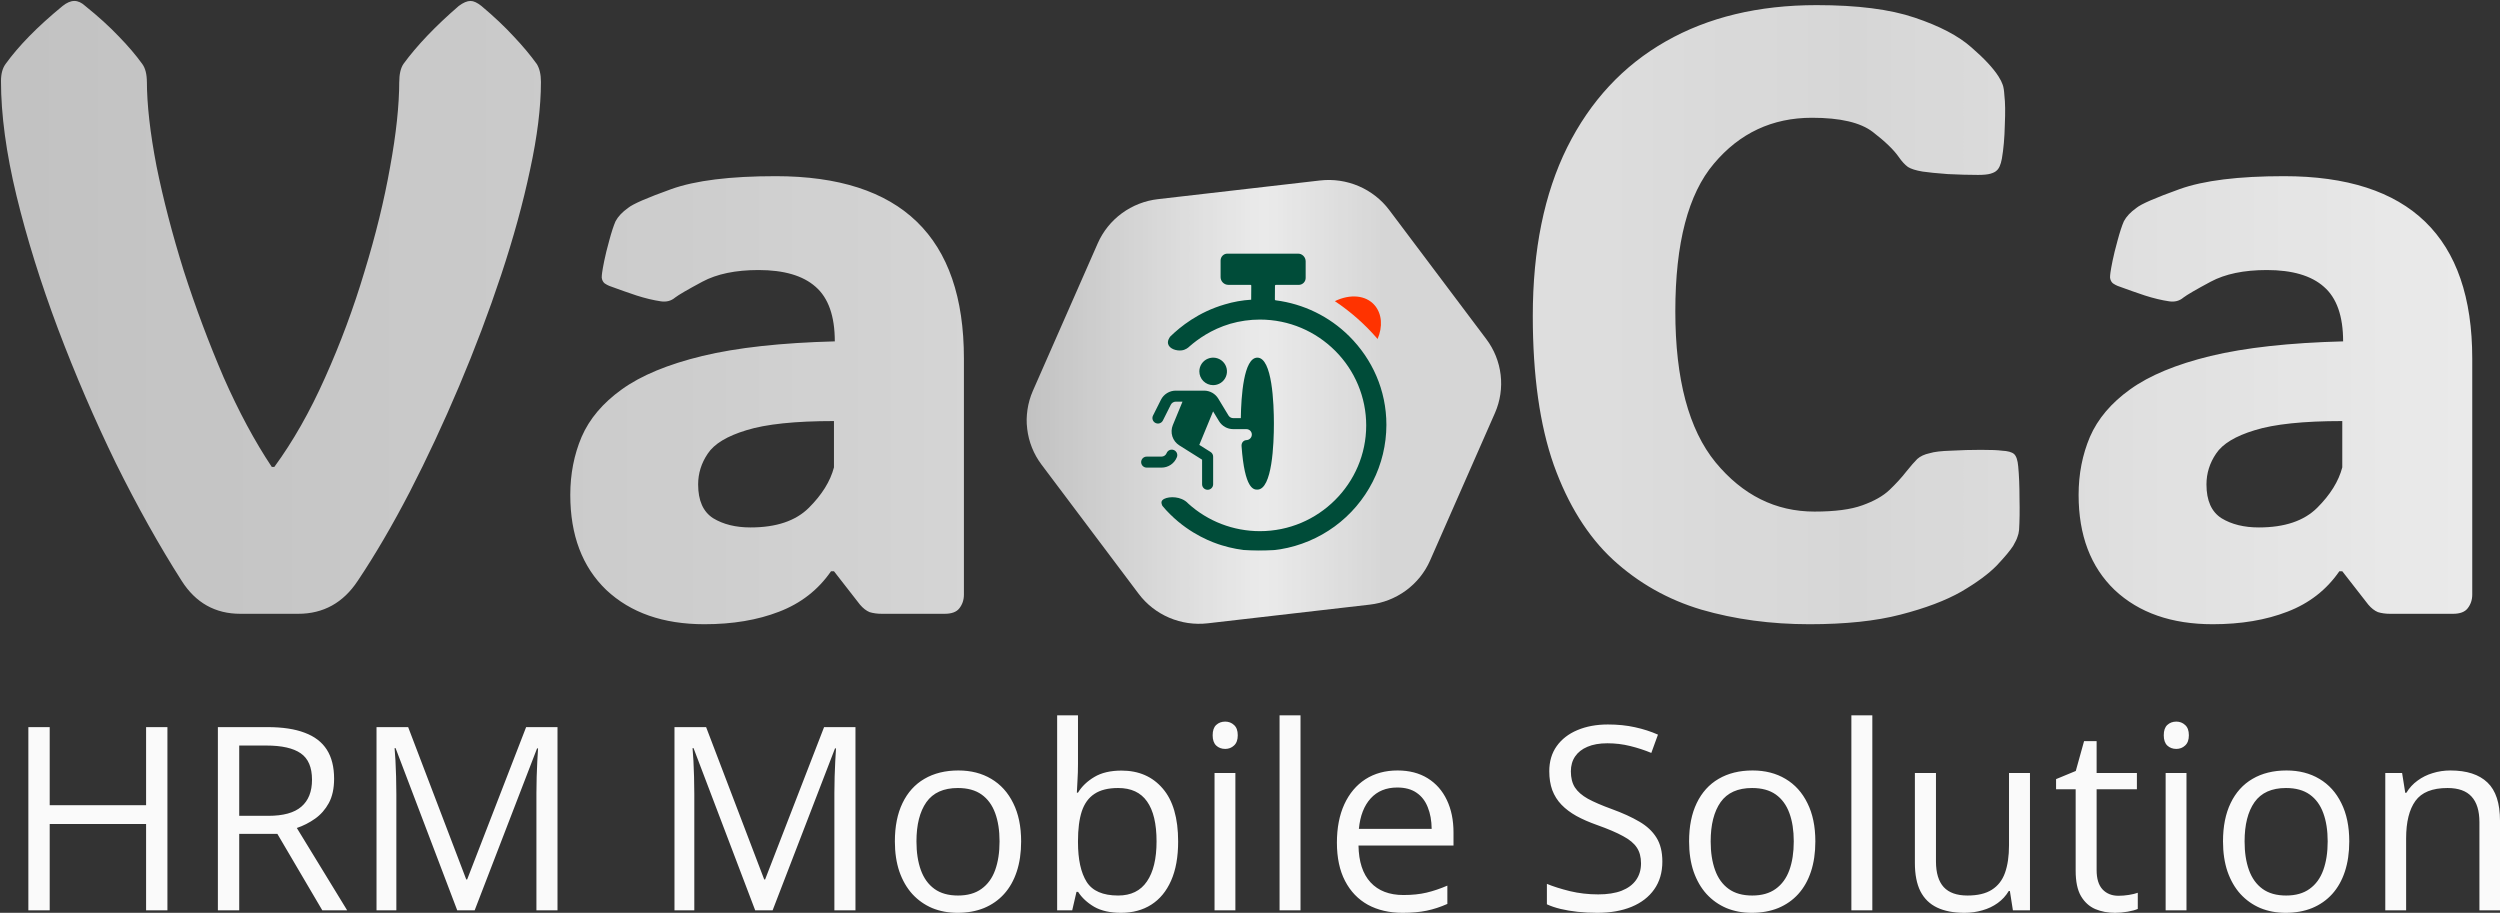 <svg width="2380" height="869" viewBox="0 0 2380 869" fill="none" xmlns="http://www.w3.org/2000/svg">
<rect x="0" y="0" width="2380" height="869" fill="#333333" stroke="none"/>
<path d="M172.952 552.959C151.667 519.598 130.782 482.263 110.296 440.96C90.075 399.39 71.717 356.761 55.221 313.075C38.726 269.122 25.556 226.891 15.712 186.381C5.867 145.606 0.945 109.199 0.945 77.162C0.945 70.278 2.409 64.85 5.335 60.878C11.455 52.406 18.904 43.668 27.684 34.666C36.73 25.399 47.373 15.735 59.611 5.673C63.602 2.496 67.327 0.908 70.786 0.908C74.245 0.908 77.703 2.496 81.162 5.673C93.667 15.735 104.309 25.399 113.089 34.666C121.869 43.668 129.319 52.406 135.438 60.878C138.365 64.85 139.828 70.675 139.828 78.353V76.764C139.828 99.27 142.888 126.41 149.008 158.182C155.393 189.691 164.04 222.92 174.948 257.869C186.123 292.554 198.761 326.313 212.861 359.144C227.228 391.713 242.527 420.176 258.756 444.534H261.151C278.977 420.176 295.074 391.843 309.441 359.541C324.074 326.975 336.579 293.349 346.955 258.664C357.598 223.979 365.712 190.881 371.3 159.373C377.153 127.601 380.079 100.197 380.079 77.162V78.353C380.079 70.675 381.41 64.85 384.07 60.878C396.841 43.404 414.403 25.002 436.75 5.673C441.008 2.496 444.731 0.908 447.926 0.908C450.851 0.908 454.31 2.496 458.301 5.673C470.274 15.735 480.517 25.399 489.03 34.666C497.542 43.668 504.86 52.406 510.982 60.878C513.64 65.115 514.974 70.807 514.974 77.956C514.974 102.05 511.515 129.984 504.594 161.756C497.942 193.264 488.762 226.627 477.058 261.841C465.352 297.056 452.047 332.271 437.151 367.485C422.249 402.7 406.553 436.324 390.057 468.363C373.56 500.135 357.065 528.334 340.57 552.959C326.735 573.874 307.845 584.334 283.899 584.334H228.825C204.879 584.334 186.255 573.874 172.952 552.959ZM0.945 76.764V77.162V78.353V76.764ZM514.974 77.162V78.353V77.956V77.162ZM670.615 594.26C631.503 594.26 600.375 583.409 577.228 561.695C554.346 539.717 542.909 509.537 542.909 471.145C542.909 451.285 546.5 432.882 553.684 415.938C561.13 398.728 573.904 383.636 591.996 370.663C610.352 357.423 635.895 346.833 668.619 338.889C701.614 330.947 743.651 326.313 794.734 324.989C794.734 300.894 788.612 283.551 776.373 272.961C764.401 262.371 746.309 257.075 722.099 257.075C700.28 257.075 682.458 260.782 668.619 268.195C654.785 275.609 646.138 280.639 642.679 283.287C638.953 286.464 634.434 287.656 629.111 286.861C621.928 285.802 614.211 283.95 605.964 281.302C597.981 278.654 589.333 275.609 580.024 272.167C578.691 271.637 577.228 270.843 575.633 269.784C574.036 268.46 573.107 266.606 572.841 264.223C572.841 262.901 572.973 261.312 573.24 259.458C573.503 257.34 574.17 253.633 575.232 248.337C576.298 243.042 577.895 236.555 580.024 228.877C582.149 220.934 584.145 214.843 586.008 210.607C588.405 206.107 592.397 201.87 597.981 197.898C602.505 194.191 616.207 188.234 639.087 180.026C661.968 171.819 695.091 167.714 738.462 167.714C857.922 167.714 917.651 225.568 917.651 341.272V566.063C917.651 571.097 916.19 575.463 913.26 579.17C910.601 582.613 905.947 584.334 899.292 584.334H839.429C835.174 584.334 831.316 583.803 827.857 582.745C824.665 581.423 821.606 579.038 818.677 575.596L793.933 543.823H791.141C778.904 561.563 762.405 574.406 741.655 582.348C721.169 590.293 697.488 594.26 670.615 594.26ZM714.514 502.123C738.992 502.123 757.485 495.898 769.99 483.458C782.495 471.012 790.474 458.17 793.933 444.933V400.846C756.952 400.846 729.149 403.759 710.527 409.583C692.167 415.145 679.928 422.556 673.806 431.824C667.689 440.827 664.631 450.622 664.631 461.213C664.631 476.57 669.419 487.293 678.995 493.385C688.575 499.212 700.414 502.123 714.514 502.123ZM1727.4 487.031C1746.82 487.031 1761.99 485.045 1772.89 481.073C1784.07 477.1 1792.72 472.202 1798.84 466.377C1804.95 460.555 1810.28 454.728 1814.81 448.902C1819.06 443.606 1822.52 439.637 1825.19 436.988C1828.11 434.341 1832.1 432.488 1837.15 431.427C1841.4 430.103 1848.19 429.307 1857.5 429.046C1867.08 428.516 1876.53 428.25 1885.83 428.25C1895.41 428.25 1902.07 428.516 1905.79 429.046C1911.38 429.307 1915.24 430.37 1917.37 432.223C1919.49 434.077 1920.83 438.045 1921.35 444.137C1922.16 452.609 1922.56 462.668 1922.56 474.322C1922.83 485.97 1922.69 496.031 1922.16 504.506C1921.89 507.152 1921.35 509.405 1920.57 511.258C1920.03 513.112 1918.71 515.889 1916.56 519.598C1913.9 523.834 1908.72 530.056 1901 538.263C1893.29 546.208 1881.99 554.546 1867.08 563.284C1852.18 571.756 1832.89 579.038 1809.22 585.13C1785.81 591.217 1756.94 594.26 1722.61 594.26C1685.9 594.26 1651.57 589.63 1619.64 580.36C1587.72 570.831 1559.65 554.945 1535.44 532.7C1511.5 510.462 1492.74 480.409 1479.17 442.548C1465.87 404.686 1459.22 357.423 1459.22 300.763C1459.22 237.747 1470.12 184.263 1491.94 140.31C1514.02 96.093 1545.29 62.467 1585.73 39.432C1626.17 16.397 1674.06 4.879 1729.4 4.879C1768.24 4.879 1799.38 8.851 1822.78 16.794C1846.47 24.737 1864.42 34.137 1876.66 44.992C1888.91 55.583 1897.55 64.85 1902.6 72.793C1904.47 75.706 1905.79 78.353 1906.59 80.737C1907.39 82.855 1907.92 86.296 1908.2 91.063C1908.98 97.417 1909.13 106.684 1908.59 118.864C1908.33 131.043 1907.39 141.767 1905.79 151.034C1904.73 156.859 1903 160.697 1900.61 162.551C1899.55 163.61 1897.68 164.537 1895.02 165.331C1892.36 166.126 1888.37 166.523 1883.05 166.523C1874.54 166.523 1864.96 166.258 1854.32 165.728C1843.68 164.934 1835.68 164.14 1830.37 163.345C1823.98 162.286 1819.32 160.83 1816.39 158.976C1813.47 156.859 1810.54 153.682 1807.61 149.445C1802.82 142.561 1794.59 134.617 1782.88 125.615C1771.16 116.613 1751.87 112.112 1725.01 112.112C1687.22 112.112 1656.1 126.675 1631.63 155.8C1607.15 184.66 1594.91 231.524 1594.91 296.394C1594.91 360.998 1607.67 408.923 1633.21 440.164C1659.02 471.406 1690.43 487.031 1727.4 487.031ZM2106.53 594.26C2067.43 594.26 2036.3 583.409 2013.16 561.695C1990.27 539.717 1978.83 509.537 1978.83 471.145C1978.83 451.285 1982.43 432.882 1989.6 415.938C1997.06 398.728 2009.82 383.636 2027.92 370.663C2046.28 357.423 2071.81 346.833 2104.54 338.889C2137.52 330.947 2179.57 326.313 2230.65 324.989C2230.65 300.894 2224.54 283.551 2212.29 272.961C2200.33 262.371 2182.23 257.075 2158.02 257.075C2136.2 257.075 2118.38 260.782 2104.54 268.195C2090.71 275.609 2082.06 280.639 2078.59 283.287C2074.88 286.464 2070.35 287.656 2065.03 286.861C2057.85 285.802 2050.13 283.95 2041.88 281.302C2033.9 278.654 2025.25 275.609 2015.94 272.167C2014.61 271.637 2013.16 270.843 2011.56 269.784C2009.95 268.46 2009.02 266.606 2008.76 264.223C2008.76 262.901 2008.89 261.312 2009.15 259.458C2009.43 257.34 2010.08 253.633 2011.15 248.337C2012.23 243.042 2013.81 236.555 2015.94 228.877C2018.08 220.934 2020.07 214.843 2021.94 210.607C2024.32 206.107 2028.31 201.87 2033.9 197.898C2038.43 194.191 2052.13 188.234 2075.01 180.026C2097.88 171.819 2131.02 167.714 2174.38 167.714C2293.85 167.714 2353.58 225.568 2353.58 341.272V566.063C2353.58 571.097 2352.11 575.463 2349.18 579.17C2346.51 582.613 2341.86 584.334 2335.22 584.334H2275.36C2271.09 584.334 2267.23 583.803 2263.78 582.745C2260.58 581.423 2257.52 579.038 2254.6 575.596L2229.85 543.823H2227.07C2214.83 561.563 2198.33 574.406 2177.57 582.348C2157.09 590.293 2133.4 594.26 2106.53 594.26ZM2150.44 502.123C2174.91 502.123 2193.41 495.898 2205.92 483.458C2218.42 471.012 2226.4 458.17 2229.85 444.933V400.846C2192.87 400.846 2165.07 403.759 2146.45 409.583C2128.09 415.145 2115.85 422.556 2109.73 431.824C2103.6 440.827 2100.55 450.622 2100.55 461.213C2100.55 476.57 2105.34 487.293 2114.92 493.385C2124.49 499.212 2136.33 502.123 2150.44 502.123Z" fill="url(#paint0_linear_336_241)"/>
<path d="M1084 565.314L991.548 442.347C984.05 432.373 979.339 420.629 977.894 408.295C976.444 395.959 978.307 383.464 983.296 372.065L1045.03 231.689C1050.02 220.304 1057.95 210.418 1068.04 203.025C1078.13 195.632 1090.01 190.993 1102.5 189.576L1256.79 171.796C1269.28 170.388 1281.92 172.242 1293.45 177.168C1304.98 182.095 1315 189.923 1322.51 199.871L1414.97 322.839C1422.47 332.813 1427.18 344.556 1428.62 356.89C1430.07 369.226 1428.21 381.72 1423.22 393.121L1361.48 533.498C1356.5 544.877 1348.55 554.757 1338.47 562.15C1328.38 569.539 1316.5 574.185 1304.02 575.61L1149.73 593.389C1137.24 594.827 1124.59 592.985 1113.05 588.054C1101.51 583.127 1091.49 575.285 1084 565.314Z" fill="url(#paint1_linear_336_241)"/>
<mask id="mask0_336_241" style="mask-type:luminance" maskUnits="userSpaceOnUse" x="1052" y="241" width="285" height="284">
<path d="M1336.5 241H1052V524.121H1336.5V241Z" fill="white"/>
</mask>
<g mask="url(#mask0_336_241)">
<path d="M1311.47 322.708C1316.46 311.029 1315.71 298.869 1308.72 290.675C1300.25 280.742 1285.02 279.75 1270.8 286.702C1285.94 296.808 1299.62 308.92 1311.47 322.708Z" fill="#FF3300"/>
<path d="M1120.36 435.313C1119.19 438.228 1117.17 440.728 1114.56 442.487C1111.95 444.243 1108.87 445.176 1105.71 445.168H1091.78C1091.07 445.184 1090.37 445.06 1089.72 444.808C1089.07 444.552 1088.47 444.171 1087.96 443.682C1087.46 443.193 1087.06 442.611 1086.79 441.966C1086.51 441.323 1086.37 440.63 1086.37 439.932C1086.37 439.229 1086.51 438.541 1086.79 437.894C1087.06 437.252 1087.46 436.665 1087.96 436.178C1088.47 435.689 1089.07 435.308 1089.72 435.052C1090.37 434.8 1091.07 434.679 1091.78 434.697H1105.71C1106.76 434.7 1107.79 434.388 1108.66 433.801C1109.53 433.214 1110.21 432.384 1110.6 431.413C1110.85 430.763 1111.23 430.171 1111.71 429.671C1112.19 429.169 1112.77 428.767 1113.4 428.494C1114.05 428.214 1114.73 428.066 1115.43 428.056C1116.13 428.044 1116.82 428.172 1117.47 428.428C1118.12 428.69 1118.7 429.071 1119.2 429.56C1119.7 430.043 1120.09 430.625 1120.36 431.263C1120.63 431.905 1120.77 432.59 1120.77 433.283C1120.77 433.978 1120.63 434.676 1120.36 435.313ZM1154.92 366.656C1157.52 366.657 1160.06 365.889 1162.23 364.452C1164.39 363.014 1166.08 360.969 1167.07 358.578C1168.07 356.186 1168.33 353.553 1167.82 351.015C1167.31 348.475 1166.06 346.142 1164.22 344.311C1162.38 342.479 1160.04 341.232 1157.49 340.727C1154.93 340.222 1152.29 340.48 1149.89 341.471C1147.48 342.461 1145.43 344.14 1143.98 346.293C1142.54 348.445 1141.77 350.977 1141.77 353.566C1141.77 357.036 1143.15 360.366 1145.62 362.821C1148.09 365.276 1151.43 366.656 1154.92 366.656ZM1197 340.478C1183.95 340.478 1181.57 377.36 1181.26 398.067H1174.02C1173.11 398.067 1172.22 397.833 1171.43 397.388C1170.64 396.944 1169.98 396.305 1169.51 395.53L1159.81 379.49C1158.41 377.171 1156.42 375.25 1154.06 373.918C1151.69 372.586 1149.01 371.885 1146.29 371.886H1133.82C1133.66 371.875 1133.49 371.875 1133.33 371.886H1119.33C1116.4 371.885 1113.53 372.695 1111.04 374.229C1108.55 375.762 1106.53 377.955 1105.22 380.564L1097.61 395.734C1097.02 396.972 1096.94 398.39 1097.39 399.685C1097.84 400.978 1098.78 402.047 1100.01 402.658C1101.24 403.271 1102.66 403.381 1103.98 402.962C1105.28 402.544 1106.38 401.632 1107.02 400.42L1114.63 385.265C1115.07 384.395 1115.74 383.665 1116.57 383.155C1117.4 382.643 1118.36 382.373 1119.33 382.373H1125.74L1116.52 404.745C1115.11 408.162 1114.96 411.964 1116.09 415.483C1117.22 419 1119.55 422.01 1122.69 423.981L1144.39 437.616V460.9C1144.37 461.598 1144.49 462.291 1144.75 462.947C1145.01 463.597 1145.39 464.187 1145.88 464.689C1146.37 465.189 1146.96 465.588 1147.61 465.861C1148.25 466.131 1148.95 466.273 1149.65 466.273C1150.36 466.273 1151.05 466.131 1151.7 465.861C1152.34 465.588 1152.93 465.189 1153.42 464.689C1153.91 464.187 1154.3 463.597 1154.55 462.947C1154.81 462.291 1154.93 461.598 1154.91 460.9V434.71C1154.91 433.827 1154.69 432.954 1154.26 432.183C1153.83 431.408 1153.21 430.753 1152.46 430.279L1141.72 423.531L1154.87 391.633L1160.5 400.927C1161.9 403.25 1163.88 405.17 1166.25 406.503C1168.62 407.835 1171.3 408.534 1174.02 408.533H1186.57C1187.25 408.533 1187.93 408.668 1188.56 408.928C1189.18 409.19 1189.76 409.571 1190.24 410.053C1190.72 410.533 1191.1 411.106 1191.36 411.733C1191.62 412.361 1191.74 413.033 1191.74 413.711V413.817C1191.71 415.19 1191.14 416.499 1190.16 417.466C1189.18 418.432 1187.86 418.982 1186.48 418.999C1183.58 419.205 1181.75 421.722 1181.95 424.605C1184.91 466.114 1193.68 466.115 1196.98 466.115C1211.23 466.115 1212.75 422.181 1212.75 403.296C1212.75 384.41 1211.23 340.478 1197 340.478Z" fill="#004C39"/>
<path d="M1191.12 285.319C1182.57 285.827 1174.12 287.334 1165.94 289.811C1140.79 297.127 1123.7 311.047 1114.2 320.269L1114.13 320.341C1113.17 321.545 1111.32 324.355 1112.02 327.392C1113.21 332.136 1120.09 334.246 1125.08 333.538C1128.63 333.067 1131.24 330.957 1132.42 329.772L1132.45 329.743C1140.05 323.126 1152.87 313.685 1171.15 308.247C1180.34 305.592 1189.85 304.241 1199.41 304.234C1227.44 304.234 1252.62 315.579 1270.92 333.793C1280.33 343.128 1287.79 354.217 1292.89 366.424C1297.98 378.632 1300.62 391.72 1300.63 404.938C1300.63 432.83 1289.23 457.886 1270.92 476.102C1252.62 494.317 1227.46 505.662 1199.41 505.662C1174.2 505.666 1149.89 496.313 1131.24 479.425C1129.54 477.548 1127.43 476.08 1125.08 475.121C1117.48 471.813 1107.03 473.465 1105.84 477.484C1105.61 478.187 1105.61 479.343 1106.51 481.411L1106.62 481.582C1108.9 484.369 1111.34 487.027 1113.92 489.544C1133.63 509.159 1155.25 516.723 1163.09 519.105C1181.16 524.703 1200.31 526.001 1218.97 522.889C1237.64 519.777 1255.32 512.344 1270.57 501.189C1285.83 490.033 1298.23 475.464 1306.79 458.661C1315.35 441.858 1319.82 423.288 1319.85 404.45C1319.85 371.357 1306.31 341.811 1284.46 320.065C1265.54 301.244 1240.87 289.221 1214.34 285.888C1214.16 285.865 1213.99 285.78 1213.87 285.646C1213.75 285.512 1213.68 285.339 1213.68 285.157L1213.77 272.154V271.962C1213.77 271.762 1213.86 271.571 1214 271.43C1214.13 271.288 1214.33 271.21 1214.53 271.21H1236.34C1237.21 271.211 1238.08 271.041 1238.89 270.708C1239.69 270.376 1240.43 269.889 1241.05 269.274C1241.66 268.66 1242.15 267.929 1242.49 267.125C1242.82 266.321 1242.99 265.459 1242.99 264.59V248.769C1242.98 246.817 1242.2 244.946 1240.81 243.566C1239.42 242.185 1237.54 241.407 1235.58 241.4H1168.65C1167.78 241.4 1166.91 241.57 1166.1 241.902C1165.29 242.234 1164.56 242.721 1163.94 243.336C1163.32 243.95 1162.84 244.681 1162.5 245.484C1162.17 246.288 1162 247.149 1162 248.017V263.812C1162 265.765 1162.78 267.637 1164.17 269.019C1165.56 270.399 1167.44 271.179 1169.4 271.184H1190.45C1190.55 271.184 1190.65 271.203 1190.74 271.241C1190.84 271.28 1190.92 271.334 1190.99 271.404C1191.06 271.474 1191.12 271.558 1191.15 271.648C1191.19 271.739 1191.21 271.837 1191.21 271.935V272.13" fill="#004C39"/>
</g>
<path d="M159.388 866.615H139.076V784.426H47.312V866.615H27V692.211H47.312V766.529H139.076V692.211H159.388V866.615ZM254.617 692.211C268.955 692.211 280.784 694.002 290.104 697.582C299.503 701.082 306.513 706.448 311.133 713.684C315.753 720.924 318.063 730.146 318.063 741.361C318.063 750.587 316.39 758.298 313.045 764.504C309.699 770.625 305.318 775.595 299.902 779.415C294.485 783.231 288.71 786.171 282.576 788.241L330.49 866.615H306.832L264.056 793.847H227.733V866.615H207.421V692.211H254.617ZM253.422 709.748H227.733V776.67H255.454C269.712 776.67 280.187 773.765 286.878 767.964C293.648 762.158 297.034 753.608 297.034 742.316C297.034 730.465 293.449 722.075 286.28 717.144C279.191 712.213 268.238 709.748 253.422 709.748ZM435.276 866.615L376.609 712.253H375.653C375.973 715.514 376.253 719.489 376.489 724.184C376.73 728.875 376.93 734.006 377.09 739.571C377.246 745.057 377.326 750.663 377.326 756.393V866.615H358.449V692.211H388.56L443.881 837.271H444.717L500.874 692.211H530.746V866.615H510.671V754.958C510.671 749.792 510.751 744.622 510.911 739.451C511.072 734.201 511.267 729.27 511.508 724.66C511.748 719.969 511.984 715.914 512.224 712.493H511.267L451.885 866.615H435.276ZM718.932 866.615L660.265 712.253H659.308C659.629 715.514 659.909 719.489 660.145 724.184C660.385 728.875 660.585 734.006 660.741 739.571C660.901 745.057 660.981 750.663 660.981 756.393V866.615H642.104V692.211H672.215L727.536 837.271H728.373L784.53 692.211H814.401V866.615H794.327V754.958C794.327 749.792 794.407 744.622 794.567 739.451C794.723 734.201 794.923 729.27 795.163 724.66C795.404 719.969 795.639 715.914 795.88 712.493H794.923L735.54 866.615H718.932ZM972.119 801.003C972.119 811.739 970.727 821.325 967.937 829.756C965.148 838.182 961.126 845.302 955.871 851.108C950.612 856.914 944.241 861.364 936.753 864.469C929.345 867.49 920.941 869 911.54 869C902.779 869 894.731 867.49 887.403 864.469C880.155 861.364 873.864 856.914 868.525 851.108C863.271 845.302 859.164 838.182 856.219 829.756C853.354 821.325 851.917 811.739 851.917 801.003C851.917 786.691 854.346 774.525 859.204 764.504C864.067 754.403 870.995 746.727 879.995 741.481C889.076 736.151 899.87 733.486 912.376 733.486C924.327 733.486 934.76 736.151 943.68 741.481C952.681 746.807 959.653 754.523 964.591 764.624C969.61 774.64 972.119 786.771 972.119 801.003ZM872.467 801.003C872.467 811.504 873.864 820.61 876.65 828.321C879.439 836.037 883.742 842.002 889.557 846.217C895.372 850.433 902.86 852.538 912.02 852.538C921.101 852.538 928.549 850.433 934.364 846.217C940.255 842.002 944.597 836.037 947.387 828.321C950.172 820.61 951.569 811.504 951.569 801.003C951.569 790.587 950.172 781.601 947.387 774.045C944.597 766.409 940.295 760.528 934.48 756.393C928.665 752.257 921.141 750.187 911.9 750.187C898.277 750.187 888.28 754.683 881.908 763.669C875.617 772.655 872.467 785.101 872.467 801.003ZM1026.24 681V727.405C1026.24 732.731 1026.09 737.901 1025.77 742.912C1025.53 747.922 1025.33 751.818 1025.17 754.603H1026.24C1029.83 748.717 1035.01 743.747 1041.78 739.691C1048.55 735.636 1057.19 733.606 1067.7 733.606C1084.11 733.606 1097.18 739.291 1106.9 750.663C1116.69 761.959 1121.59 778.776 1121.59 801.123C1121.59 815.839 1119.36 828.241 1114.9 838.342C1110.44 848.443 1104.15 856.078 1096.02 861.249C1087.9 866.415 1078.3 869 1067.23 869C1056.87 869 1048.35 867.09 1041.66 863.274C1035.05 859.379 1029.95 854.648 1026.36 849.078H1024.81L1020.75 866.615H1006.41V681H1026.24ZM1064.48 750.187C1055 750.187 1047.47 752.058 1041.9 755.793C1036.32 759.453 1032.3 765.019 1029.83 772.495C1027.44 779.891 1026.24 789.276 1026.24 800.648V801.723C1026.24 818.184 1028.99 830.786 1034.49 839.537C1039.99 848.203 1049.98 852.538 1064.48 852.538C1076.67 852.538 1085.79 848.083 1091.84 839.177C1097.98 830.271 1101.04 817.545 1101.04 801.003C1101.04 784.146 1098.02 771.46 1091.96 762.954C1085.99 754.443 1076.83 750.187 1064.48 750.187ZM1176.08 735.871V866.615H1156.24V735.871H1176.08ZM1166.4 686.966C1169.67 686.966 1172.46 688.036 1174.76 690.186C1177.15 692.251 1178.35 695.512 1178.35 699.967C1178.35 704.342 1177.15 707.603 1174.76 709.748C1172.46 711.894 1169.67 712.969 1166.4 712.969C1162.97 712.969 1160.1 711.894 1157.8 709.748C1155.57 707.603 1154.45 704.342 1154.45 699.967C1154.45 695.512 1155.57 692.251 1157.8 690.186C1160.1 688.036 1162.97 686.966 1166.4 686.966ZM1238.09 866.615H1218.14V681H1238.09V866.615ZM1330.45 733.486C1341.6 733.486 1351.16 735.951 1359.13 740.882C1367.09 745.812 1373.19 752.733 1377.41 761.639C1381.63 770.465 1383.74 780.806 1383.74 792.657V804.943H1293.29C1293.53 820.29 1297.35 831.981 1304.76 840.012C1312.17 848.043 1322.61 852.063 1336.07 852.063C1344.35 852.063 1351.68 851.308 1358.05 849.793C1364.42 848.283 1371.03 846.057 1377.89 843.113V860.529C1371.27 863.474 1364.7 865.62 1358.17 866.975C1351.72 868.325 1344.07 869 1335.23 869C1322.65 869 1311.65 866.455 1302.26 861.364C1292.93 856.198 1285.69 848.643 1280.51 838.702C1275.33 828.761 1272.74 816.594 1272.74 802.198C1272.74 788.122 1275.09 775.955 1279.79 765.694C1284.57 755.358 1291.26 747.402 1299.86 741.837C1308.55 736.271 1318.74 733.486 1330.45 733.486ZM1330.21 749.712C1319.62 749.712 1311.18 753.168 1304.88 760.089C1298.59 767.009 1294.84 776.67 1293.65 789.077H1362.95C1362.87 781.281 1361.64 774.445 1359.25 768.559C1356.94 762.594 1353.39 757.983 1348.61 754.723C1343.83 751.382 1337.7 749.712 1330.21 749.712ZM1582.56 820.21C1582.56 830.551 1579.98 839.377 1574.8 846.693C1569.7 853.929 1562.53 859.459 1553.29 863.274C1544.05 867.09 1533.18 869 1520.67 869C1514.06 869 1507.81 868.68 1501.91 868.045C1496.02 867.41 1490.6 866.495 1485.66 865.304C1480.72 864.11 1476.38 862.639 1472.64 860.889V841.442C1478.61 843.912 1485.9 846.217 1494.5 848.363C1503.11 850.433 1512.11 851.463 1521.51 851.463C1530.27 851.463 1537.68 850.313 1543.73 848.008C1549.78 845.618 1554.37 842.242 1557.47 837.867C1560.66 833.411 1562.25 828.086 1562.25 821.88C1562.25 815.915 1560.94 810.944 1558.31 806.969C1555.68 802.913 1551.3 799.257 1545.17 795.997C1539.11 792.657 1530.83 789.117 1520.31 785.376C1512.9 782.756 1506.37 779.891 1500.71 776.79C1495.06 773.61 1490.32 770.03 1486.5 766.054C1482.67 762.078 1479.77 757.463 1477.77 752.217C1475.87 746.967 1474.91 740.962 1474.91 734.201C1474.91 724.9 1477.26 716.944 1481.96 710.343C1486.73 703.663 1493.31 698.577 1501.67 695.077C1510.12 691.496 1519.79 689.706 1530.71 689.706C1540.03 689.706 1548.63 690.581 1556.52 692.331C1564.48 694.082 1571.77 696.427 1578.38 699.372L1572.05 716.789C1565.76 714.163 1559.06 711.974 1551.97 710.223C1544.97 708.478 1537.72 707.603 1530.23 707.603C1522.74 707.603 1516.41 708.713 1511.23 710.943C1506.13 713.088 1502.23 716.149 1499.52 720.125C1496.81 724.105 1495.46 728.835 1495.46 734.321C1495.46 740.446 1496.73 745.537 1499.28 749.592C1501.91 753.648 1506.05 757.263 1511.71 760.448C1517.44 763.549 1525.01 766.809 1534.41 770.229C1544.69 773.965 1553.41 777.941 1560.58 782.156C1567.75 786.291 1573.2 791.382 1576.95 797.427C1580.69 803.393 1582.56 810.984 1582.56 820.21ZM1728.21 801.003C1728.21 811.739 1726.82 821.325 1724.03 829.756C1721.25 838.182 1717.22 845.302 1711.96 851.108C1706.71 856.914 1700.33 861.364 1692.85 864.469C1685.44 867.49 1677.03 869 1667.64 869C1658.87 869 1650.83 867.49 1643.5 864.469C1636.25 861.364 1629.96 856.914 1624.62 851.108C1619.36 845.302 1615.26 838.182 1612.31 829.756C1609.45 821.325 1608.01 811.739 1608.01 801.003C1608.01 786.691 1610.44 774.525 1615.3 764.504C1620.16 754.403 1627.09 746.727 1636.09 741.481C1645.17 736.151 1655.97 733.486 1668.47 733.486C1680.42 733.486 1690.85 736.151 1699.78 741.481C1708.78 746.807 1715.75 754.523 1720.68 764.624C1725.7 774.64 1728.21 786.771 1728.21 801.003ZM1628.56 801.003C1628.56 811.504 1629.96 820.61 1632.75 828.321C1635.53 836.037 1639.83 842.002 1645.65 846.217C1651.46 850.433 1658.95 852.538 1668.11 852.538C1677.19 852.538 1684.64 850.433 1690.46 846.217C1696.35 842.002 1700.69 836.037 1703.48 828.321C1706.27 820.61 1707.66 811.504 1707.66 801.003C1707.66 790.587 1706.27 781.601 1703.48 774.045C1700.69 766.409 1696.39 760.528 1690.58 756.393C1684.76 752.257 1677.23 750.187 1667.99 750.187C1654.37 750.187 1644.38 754.683 1638 763.669C1631.71 772.655 1628.56 785.101 1628.56 801.003ZM1782.46 866.615H1762.51V681H1782.46V866.615ZM1932.53 735.871V866.615H1916.28L1913.41 848.243H1912.34C1909.63 852.778 1906.13 856.594 1901.82 859.694C1897.52 862.799 1892.66 865.104 1887.25 866.615C1881.91 868.205 1876.21 869 1870.16 869C1859.81 869 1851.12 867.33 1844.11 863.99C1837.11 860.649 1831.81 855.479 1828.22 848.483C1824.72 841.482 1822.97 832.496 1822.97 821.525V735.871H1843.04V820.09C1843.04 830.986 1845.51 839.137 1850.44 844.547C1855.38 849.873 1862.91 852.538 1873.03 852.538C1882.75 852.538 1890.47 850.708 1896.21 847.053C1902.02 843.392 1906.21 838.027 1908.75 830.946C1911.3 823.79 1912.58 815.04 1912.58 804.703V735.871H1932.53ZM2016.77 852.778C2020.03 852.778 2023.38 852.498 2026.8 851.943C2030.23 851.383 2033.02 850.708 2035.17 849.913V865.304C2032.86 866.335 2029.63 867.21 2025.49 867.925C2021.43 868.645 2017.44 869 2013.54 869C2006.61 869 2000.32 867.81 1994.66 865.42C1989.01 862.955 1984.47 858.819 1981.04 853.014C1977.69 847.212 1976.03 839.177 1976.03 828.921V751.382H1957.38V741.717L1976.14 733.966L1984.03 705.573H1995.98V735.871H2034.33V751.382H1995.98V828.321C1995.98 836.512 1997.85 842.637 2001.6 846.693C2005.42 850.748 2010.48 852.778 2016.77 852.778ZM2081.53 735.871V866.615H2061.69V735.871H2081.53ZM2071.85 686.966C2075.12 686.966 2077.9 688.036 2080.21 690.186C2082.61 692.251 2083.8 695.512 2083.8 699.967C2083.8 704.342 2082.61 707.603 2080.21 709.748C2077.9 711.894 2075.12 712.969 2071.85 712.969C2068.43 712.969 2065.56 711.894 2063.25 709.748C2061.02 707.603 2059.9 704.342 2059.9 699.967C2059.9 695.512 2061.02 692.251 2063.25 690.186C2065.56 688.036 2068.43 686.966 2071.85 686.966ZM2236.5 801.003C2236.5 811.739 2235.1 821.325 2232.31 829.756C2229.53 838.182 2225.51 845.302 2220.25 851.108C2214.99 856.914 2208.62 861.364 2201.13 864.469C2193.72 867.49 2185.32 869 2175.92 869C2167.16 869 2159.11 867.49 2151.79 864.469C2144.54 861.364 2138.24 856.914 2132.91 851.108C2127.65 845.302 2123.55 838.182 2120.6 829.756C2117.73 821.325 2116.3 811.739 2116.3 801.003C2116.3 786.691 2118.73 774.525 2123.59 764.504C2128.44 754.403 2135.38 746.727 2144.38 741.481C2153.46 736.151 2164.25 733.486 2176.76 733.486C2188.7 733.486 2199.14 736.151 2208.06 741.481C2217.06 746.807 2224.03 754.523 2228.97 764.624C2233.99 774.64 2236.5 786.771 2236.5 801.003ZM2136.85 801.003C2136.85 811.504 2138.24 820.61 2141.03 828.321C2143.82 836.037 2148.12 842.002 2153.93 846.217C2159.75 850.433 2167.24 852.538 2176.4 852.538C2185.48 852.538 2192.93 850.433 2198.74 846.217C2204.64 842.002 2208.98 836.037 2211.76 828.321C2214.55 820.61 2215.95 811.504 2215.95 801.003C2215.95 790.587 2214.55 781.601 2211.76 774.045C2208.98 766.409 2204.68 760.528 2198.86 756.393C2193.05 752.257 2185.52 750.187 2176.28 750.187C2162.66 750.187 2152.66 754.683 2146.29 763.669C2139.99 772.655 2136.85 785.101 2136.85 801.003ZM2332.8 733.486C2348.34 733.486 2360.09 737.306 2368.05 744.937C2376.02 752.493 2380 764.664 2380 781.441V866.615H2360.41V782.756C2360.41 771.86 2357.9 763.709 2352.88 758.298C2347.94 752.893 2340.33 750.187 2330.05 750.187C2315.56 750.187 2305.36 754.283 2299.47 762.474C2293.57 770.665 2290.63 782.556 2290.63 798.142V866.615H2270.79V735.871H2286.8L2289.79 754.723H2290.87C2293.65 750.108 2297.2 746.252 2301.5 743.151C2305.8 739.967 2310.62 737.581 2315.95 735.991C2321.29 734.321 2326.91 733.486 2332.8 733.486Z" fill="#FAFAFA"/>
<defs>
<linearGradient id="paint0_linear_336_241" x1="0.945" y1="297.584" x2="2353.58" y2="297.584" gradientUnits="userSpaceOnUse">
<stop stop-color="white" stop-opacity="0.7"/>
<stop offset="0.25" stop-color="white" stop-opacity="0.75"/>
<stop offset="0.59" stop-color="white" stop-opacity="0.85"/>
<stop offset="0.75" stop-color="white" stop-opacity="0.8"/>
<stop offset="1" stop-color="white" stop-opacity="0.9"/>
</linearGradient>
<linearGradient id="paint1_linear_336_241" x1="977.416" y1="382.601" x2="1429.1" y2="382.601" gradientUnits="userSpaceOnUse">
<stop stop-color="white" stop-opacity="0.8"/>
<stop offset="0" stop-color="white" stop-opacity="0.7"/>
<stop offset="0.5" stop-color="white" stop-opacity="0.9"/>
<stop offset="0.75" stop-color="white" stop-opacity="0.8"/>
<stop offset="0.827" stop-color="white" stop-opacity="0.8"/>
</linearGradient>
</defs>
</svg>
